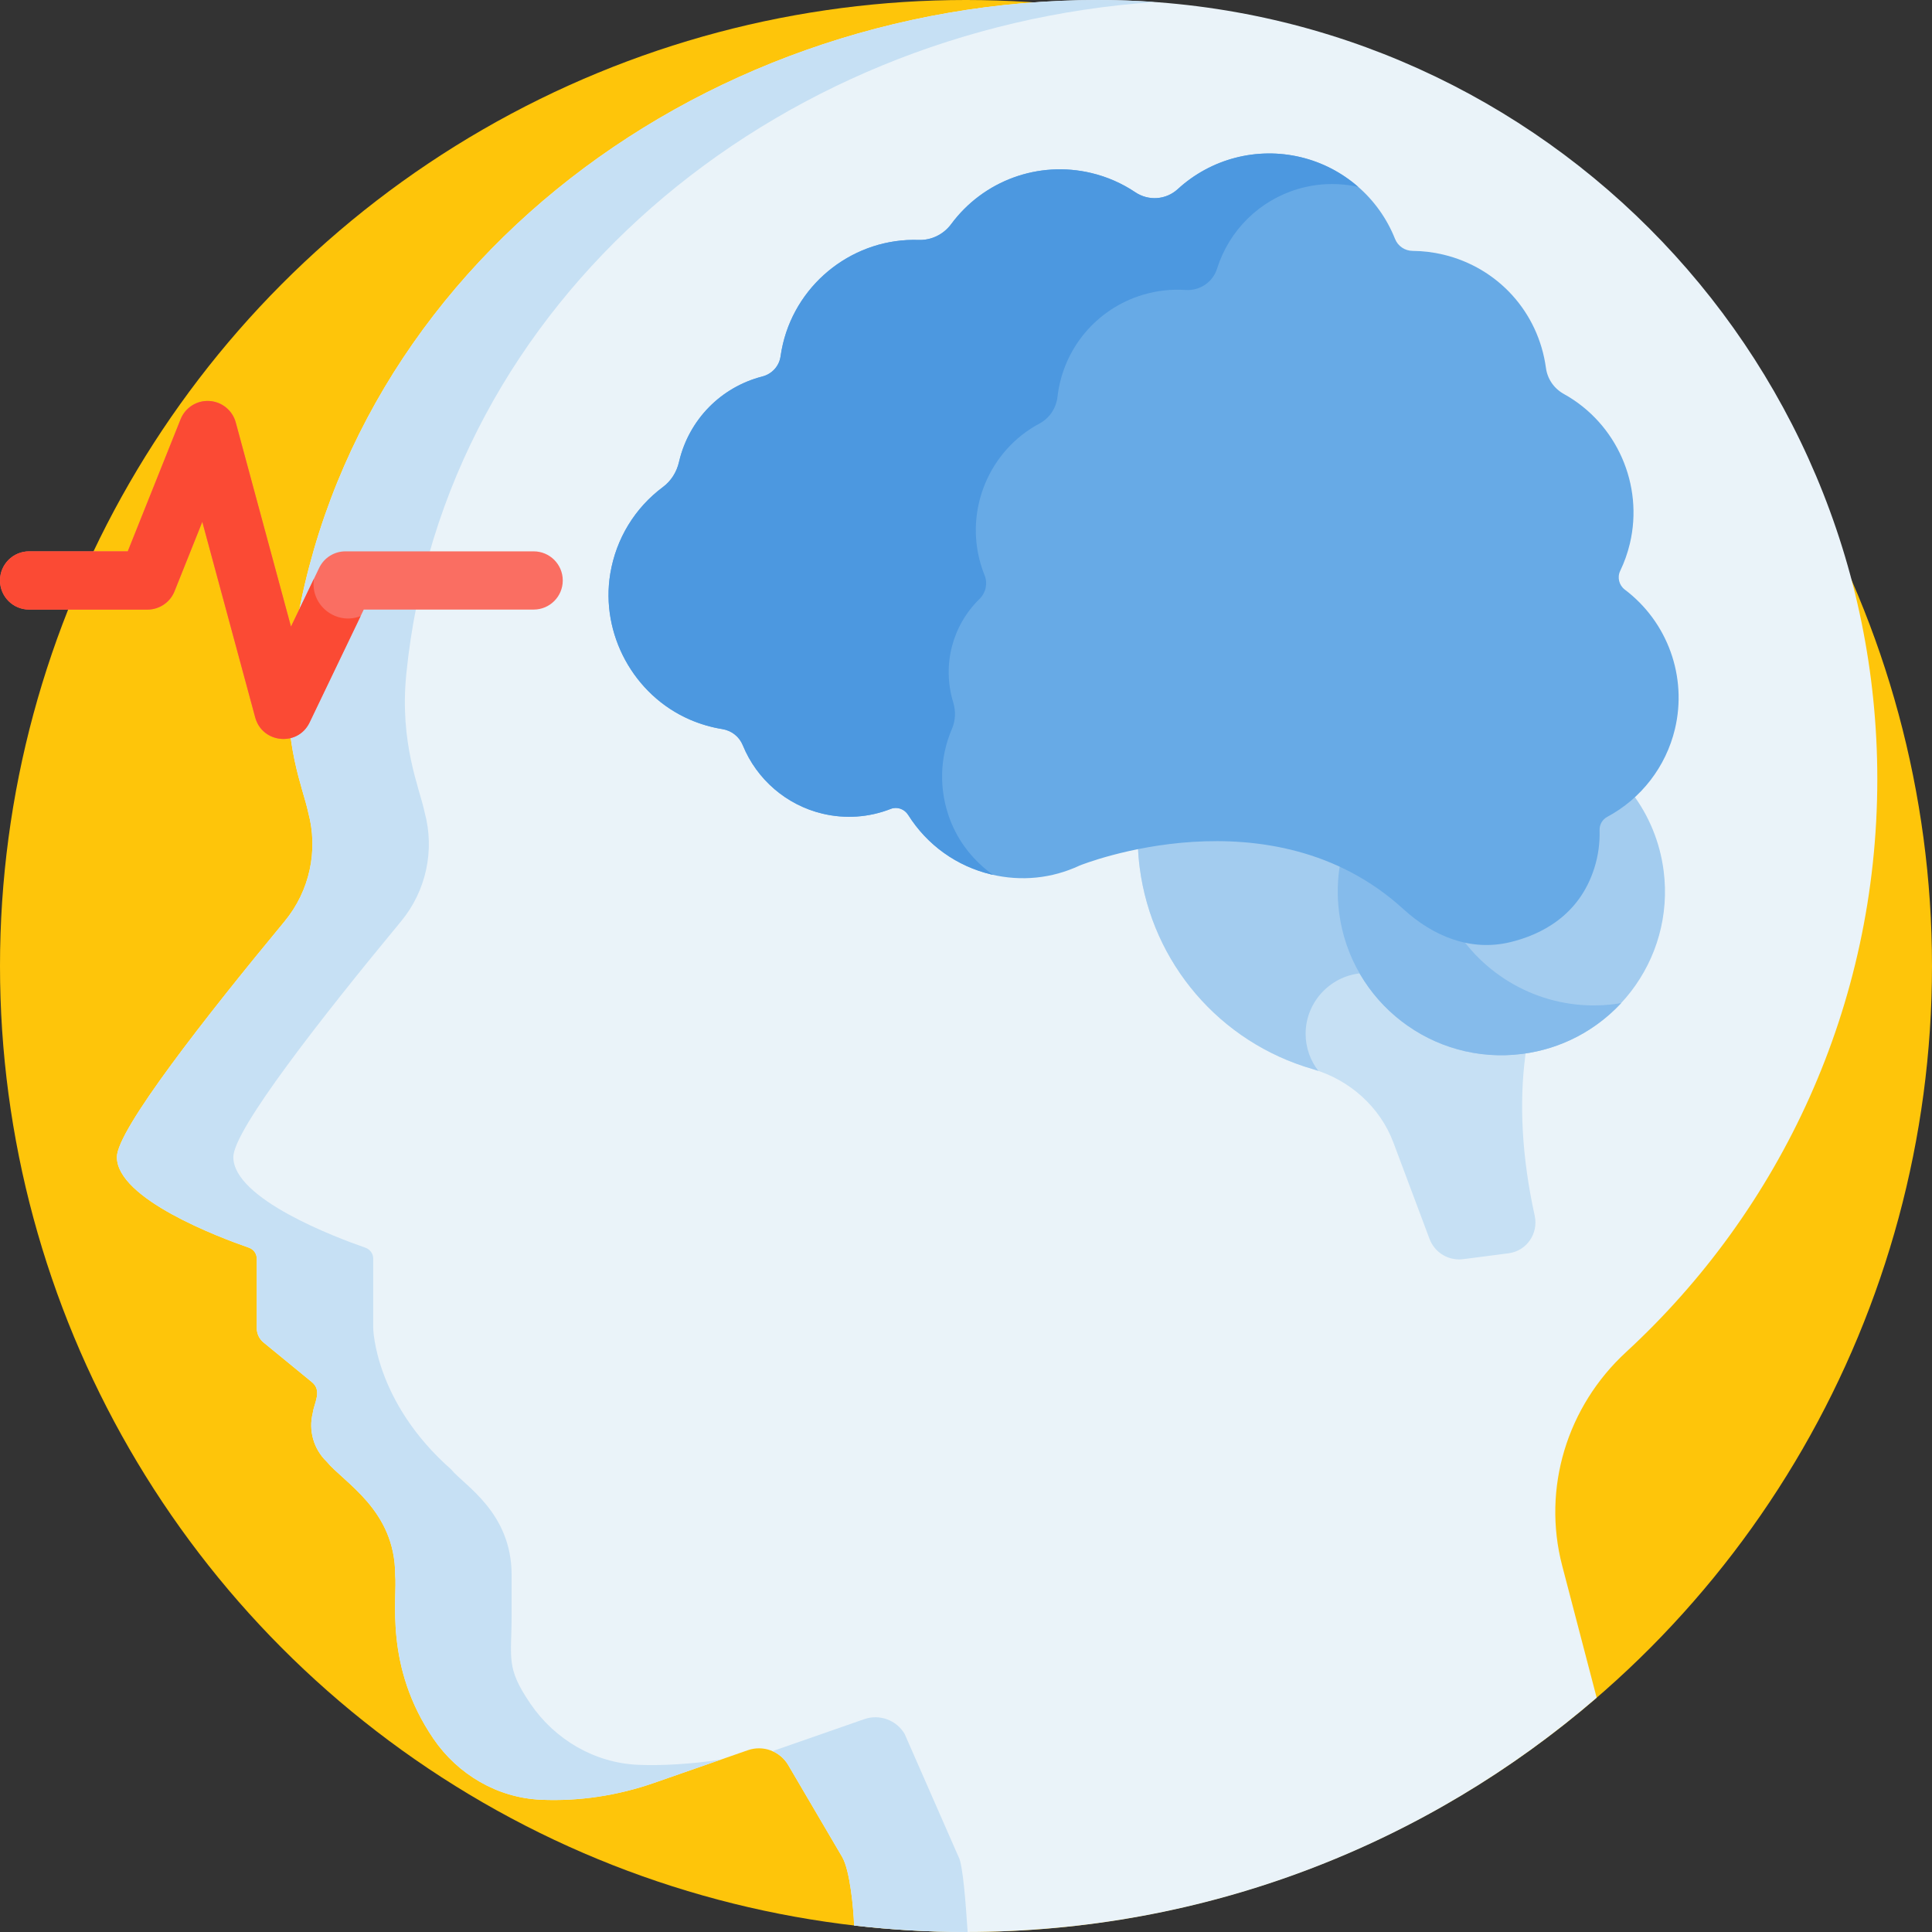 <?xml version="1.0" encoding="iso-8859-1"?>
<!-- Generator: Adobe Illustrator 21.0.0, SVG Export Plug-In . SVG Version: 6.00 Build 0)  -->
<svg version="1.1" id="Capa_1" xmlns="http://www.w3.org/2000/svg" xmlns:xlink="http://www.w3.org/1999/xlink" x="0px" y="0px"
	 viewBox="0 0 497.759 497.759" style="enable-background:new 0 0 497.759 497.759;" xml:space="preserve">
<rect x="0" y="0" width="497.759" height="497.759" fill="#333333" stroke="none"/>
<g>
	<circle style="fill:#FEC50A;" cx="248.879" cy="248.879" r="248.879"/>
	<path style="fill:#EAF3F9;" d="M483.667,200.733C483.667,89.871,393.796,0,282.935,0C178.356,0,84.785,72.291,74.675,173.706
		c-1.776,17.82,3.455,29.48,4.727,35.574c2.658,9.798,0.394,20.274-6.079,28.095c-20.366,24.605-43.208,53.757-43.208,60.733
		c0,10.776,26.424,20.714,34.021,23.348c1.211,0.42,2.02,1.557,2.02,2.838l0,17.896c0,1.427,0.64,2.779,1.744,3.684l12.466,10.221
		c2.717,2.228,0.546,5.378,0.214,7.946c-1.137,4.509,0.223,9.283,3.567,12.516c4.506,5.473,17.669,12.507,17.669,29.208
		c0.607,5.798-2.96,23.403,9.848,42.187l0,0c6.301,9.241,16.512,15.23,27.685,15.729c9.815,0.438,19.721-1.05,29.124-4.327
		l24.195-8.432c3.941-1.373,8.302,0.23,10.414,3.829l13.882,23.651c2.061,3.512,2.949,13.522,3.083,17.592
		c0.001,0.031,0.006,0.061,0.008,0.091c9.459,1.091,19.075,1.671,28.827,1.671c62.1,0,118.884-22.748,162.483-60.36l-8.883-34.01
		c-5.216-19.972,1.264-41.033,16.444-55.021C458.727,311.689,483.667,259.127,483.667,200.733z"/>
	<path style="fill:#C6E0F4;" d="M249.304,497.753c-0.496-7.555-1.255-17.499-2.341-19.35l-13.882-31.651
		c-2.112-3.599-6.474-5.202-10.414-3.829l-23.648,8.241c1.654,0.717,3.095,1.94,4.062,3.588l13.882,23.651
		c2.061,3.512,2.949,13.522,3.083,17.592c0.001,0.031,0.006,0.061,0.008,0.091c9.459,1.091,19.075,1.671,28.827,1.671
		C249.021,497.759,249.162,497.754,249.304,497.753z"/>
	<path style="fill:#C6E0F4;" d="M164.347,454.682c-11.173-0.498-21.384-6.488-27.685-15.729h0
		c-6.416-9.41-4.848-11.536-4.848-22.925v-10.262c0-16.197-12.333-23.14-15.565-27.174c-19.802-17.446-20.094-36.402-20.094-36.402
		l0-17.896c0-1.282-0.809-2.419-2.02-2.838c-7.597-2.634-34.021-12.572-34.021-23.348c0-6.975,22.843-36.128,43.208-60.733
		c6.473-7.82,8.737-18.297,6.079-28.095c-1.298-6.213-6.499-17.801-4.727-35.574c9.61-96.405,94.641-166.484,192.85-173.175
		C292.706,0.185,287.842,0,282.934,0C178.356,0,84.785,72.291,74.675,173.706c-1.776,17.82,3.455,29.481,4.727,35.574
		c2.658,9.798,0.394,20.274-6.079,28.095c-20.366,24.606-43.208,53.758-43.208,60.733c0,10.776,26.424,20.714,34.021,23.348
		c1.211,0.42,2.02,1.557,2.02,2.838l0,17.896c0,1.427,0.64,2.779,1.744,3.684l12.466,10.222c2.717,2.228,0.545,5.378,0.214,7.946
		c-1.137,4.51,0.223,9.283,3.567,12.516c4.506,5.473,17.669,12.507,17.669,29.208c0.607,5.797-2.959,23.403,9.848,42.187h0
		c6.301,9.241,16.512,15.23,27.685,15.729c9.815,0.438,19.721-1.05,29.124-4.327l17.267-6.018
		C178.324,454.49,170.376,454.951,164.347,454.682z"/>
	<g>
		<path style="fill:#FA6E62;" d="M65.756,184.844l-13.636-50.408l-7.16,17.898c-1.139,2.848-3.897,4.715-6.964,4.715H7.5
			c-4.142,0-7.5-3.357-7.5-7.5c0-4.143,3.358-7.5,7.5-7.5h25.42l13.614-34.033c1.198-2.995,4.176-4.899,7.4-4.702
			c3.221,0.188,5.961,2.414,6.804,5.529l14.229,52.604l7.267-15.143c1.248-2.601,3.877-4.255,6.762-4.255h48.496
			c4.142,0,7.5,3.357,7.5,7.5c0,4.143-3.358,7.5-7.5,7.5H93.715l-13.957,29.082C76.735,192.429,67.559,191.51,65.756,184.844z"/>
	</g>
	<path style="fill:#C6E0F4;" d="M395.403,313.228c-3.276-14.915-4.076-28.896-2.378-41.555l0.168-1.252l-1.253,0.158
		c-22.444,2.824-43.066-13.136-45.969-35.57c-0.543-4.198-0.441-8.425,0.301-12.565l0.133-0.741l-0.683-0.314
		c-18.668-8.603-38.464-7.358-51.78-4.8l-0.817,0.158l0.028,0.831c0.069,2.041,0.23,4.045,0.477,5.953
		c3.187,24.629,20.668,44.999,44.535,51.895c9.639,2.785,17.424,9.86,20.824,18.927l9.306,24.819
		c1.212,3.234,4.258,5.304,7.631,5.304c0.955,0,0.501-0.019,12.725-1.577C393.401,322.284,396.392,317.728,395.403,313.228z"/>
	<g>
		<path style="fill:#A3CCEF;" d="M336.379,266.359c0-8.401,6.695-15.296,15.01-15.66c-2.781-4.674-4.678-9.97-5.418-15.689
			c-0.543-4.198-0.441-8.425,0.301-12.565l0.133-0.741l-0.683-0.314c-18.668-8.603-38.464-7.358-51.781-4.8l-0.817,0.158
			l0.028,0.831c0.069,2.041,0.23,4.045,0.478,5.953c3.187,24.629,20.668,44.999,44.535,51.895c0.504,0.146,1,0.31,1.494,0.479
			C337.612,273.254,336.379,269.947,336.379,266.359z"/>
	</g>
	<path style="fill:#A3CCEF;" d="M413.624,209.601c-1.581,0.848-2.535,2.521-2.482,4.315c0.092,3.094-0.311,6.268-1.304,9.417
		c-3.742,11.865-13.261,16.595-20.967,18.455c-9.915,2.393-19.214-1.498-26.65-8.286c-5.363-4.895-11.077-8.55-16.905-11.236
		c-0.744,4.144-0.878,8.47-0.309,12.867c2.988,23.088,24.126,39.382,47.214,36.394c23.088-2.988,39.382-24.126,36.394-47.214
		c-0.96-7.415-3.799-14.122-7.966-19.722C418.526,206.555,416.164,208.239,413.624,209.601z"/>
	<g>
		<path style="fill:#85BBEB;" d="M416.054,258.684c-15.816,2.047-30.716-4.958-39.493-16.994
			c-5.223-1.333-10.477-4.662-14.339-8.188c-5.363-4.895-11.077-8.55-16.905-11.236c-0.744,4.144-0.878,8.47-0.309,12.867
			c2.988,23.088,24.126,39.382,47.214,36.394c10.152-1.314,18.989-6.139,25.452-13.095
			C417.136,258.523,416.598,258.613,416.054,258.684z"/>
	</g>
	<path style="fill:#67AAE6;" d="M418.617,151.909c-1.492-1.128-1.993-3.157-1.191-4.825c1.07-2.227,1.904-4.578,2.481-6.991
		c3.623-15.162-3.36-31.026-16.981-38.58c-2.553-1.415-4.24-3.864-4.63-6.718c-1.961-14.366-12.34-25.826-26.44-29.195
		c-2.594-0.62-5.251-0.943-7.897-0.961c-2.019-0.013-3.803-1.227-4.545-3.093c-4.194-10.548-13.278-18.417-24.3-21.051
		c-11.279-2.694-23.123,0.384-31.683,8.236c-3.016,2.768-7.516,3.094-10.943,0.794c-3.441-2.31-7.245-3.973-11.308-4.944
		c-13.605-3.251-27.782,1.913-36.116,13.158c-1.973,2.663-5.089,4.172-8.308,4.081c-16.451-0.575-31.202,10.692-35.036,26.736
		c-0.257,1.072-0.465,2.17-0.618,3.263c-0.353,2.504-2.197,4.537-4.697,5.18c-10.651,2.738-18.854,11.076-21.427,21.847l-0.04,0.173
		c-0.602,2.628-2.067,4.919-4.124,6.449c-7.257,5.398-12.078,13.314-13.576,22.287c-2.594,15.54,6.017,31.366,20.475,37.633
		c2.694,1.167,5.512,1.993,8.377,2.454c2.403,0.388,4.381,1.95,5.29,4.18c3.594,8.813,11.257,15.394,20.499,17.603
		c5.904,1.41,12.003,0.987,17.638-1.226c1.617-0.638,3.502,0.026,4.478,1.577c4.883,7.749,12.476,13.189,21.379,15.317
		c7.741,1.849,15.636,1.05,22.791-2.296c0.491-0.201,49.425-19.789,83.403,11.228c7.705,7.035,17.349,10.975,27.535,8.514
		c7.723-1.865,17.752-6.694,21.666-19.108c0.994-3.153,1.448-6.429,1.348-9.739c-0.043-1.439,0.712-2.753,1.97-3.428
		c8.772-4.705,15.128-12.95,17.44-22.621C434.743,174.365,429.676,160.262,418.617,151.909z"/>
	<g>
		<path style="fill:#4C98E0;" d="M244.722,211.058c-2.848-7.608-2.654-15.882,0.548-23.297c0.907-2.102,1.018-4.527,0.31-6.828
			l-0.046-0.152c-2.819-9.478-0.198-19.589,6.816-26.461c1.647-1.614,2.165-4.009,1.32-6.103c-0.369-0.913-0.698-1.855-0.979-2.799
			c-4.199-14.118,2.179-29.417,15.157-36.318c2.531-1.367,4.266-3.924,4.603-6.865c1.424-12.417,10.082-22.74,22.055-26.3
			c3.575-1.063,7.26-1.475,10.952-1.225c3.676,0.249,7.011-2.012,8.108-5.5c3.114-9.894,10.899-17.562,20.824-20.515
			c5.114-1.521,10.459-1.662,15.538-0.547c-4.194-3.663-9.257-6.326-14.815-7.654c-11.279-2.694-23.123,0.384-31.683,8.236
			c-3.016,2.768-7.516,3.094-10.943,0.794c-3.441-2.31-7.245-3.973-11.308-4.944c-13.605-3.251-27.783,1.913-36.116,13.158
			c-1.973,2.663-5.089,4.172-8.308,4.081c-16.451-0.575-31.202,10.692-35.036,26.736c-0.256,1.072-0.464,2.17-0.618,3.263
			c-0.353,2.504-2.197,4.537-4.697,5.18c-10.651,2.738-18.854,11.076-21.427,21.847l-0.04,0.173
			c-0.602,2.628-2.067,4.919-4.124,6.449c-7.257,5.398-12.078,13.314-13.576,22.287c-2.594,15.54,6.017,31.366,20.474,37.633
			c2.694,1.167,5.512,1.993,8.377,2.454c2.403,0.388,4.381,1.95,5.29,4.18c3.594,8.813,11.257,15.394,20.499,17.603
			c5.904,1.41,12.003,0.987,17.638-1.226c1.617-0.638,3.502,0.026,4.478,1.577c4.883,7.749,12.476,13.189,21.379,15.317
			c0.16,0.038,0.32,0.068,0.48,0.104C250.893,221.88,246.927,216.949,244.722,211.058z"/>
	</g>
	<g>
		<path style="fill:#FB4A34;" d="M80.872,149.14l-5.906,12.306l-14.229-52.604c-0.842-3.115-3.583-5.342-6.804-5.529
			c-3.224-0.197-6.201,1.707-7.4,4.702L32.92,142.049H7.5c-4.142,0-7.5,3.357-7.5,7.5c0,4.143,3.358,7.5,7.5,7.5h30.498
			c3.067,0,5.825-1.867,6.964-4.715l7.16-17.898l13.635,50.408c1.802,6.664,10.978,7.587,14.002,1.287l13.145-27.391
			C86.583,161.184,79.887,155.95,80.872,149.14z"/>
	</g>
</g>
<g>
</g>
<g>
</g>
<g>
</g>
<g>
</g>
<g>
</g>
<g>
</g>
<g>
</g>
<g>
</g>
<g>
</g>
<g>
</g>
<g>
</g>
<g>
</g>
<g>
</g>
<g>
</g>
<g>
</g>
</svg>
